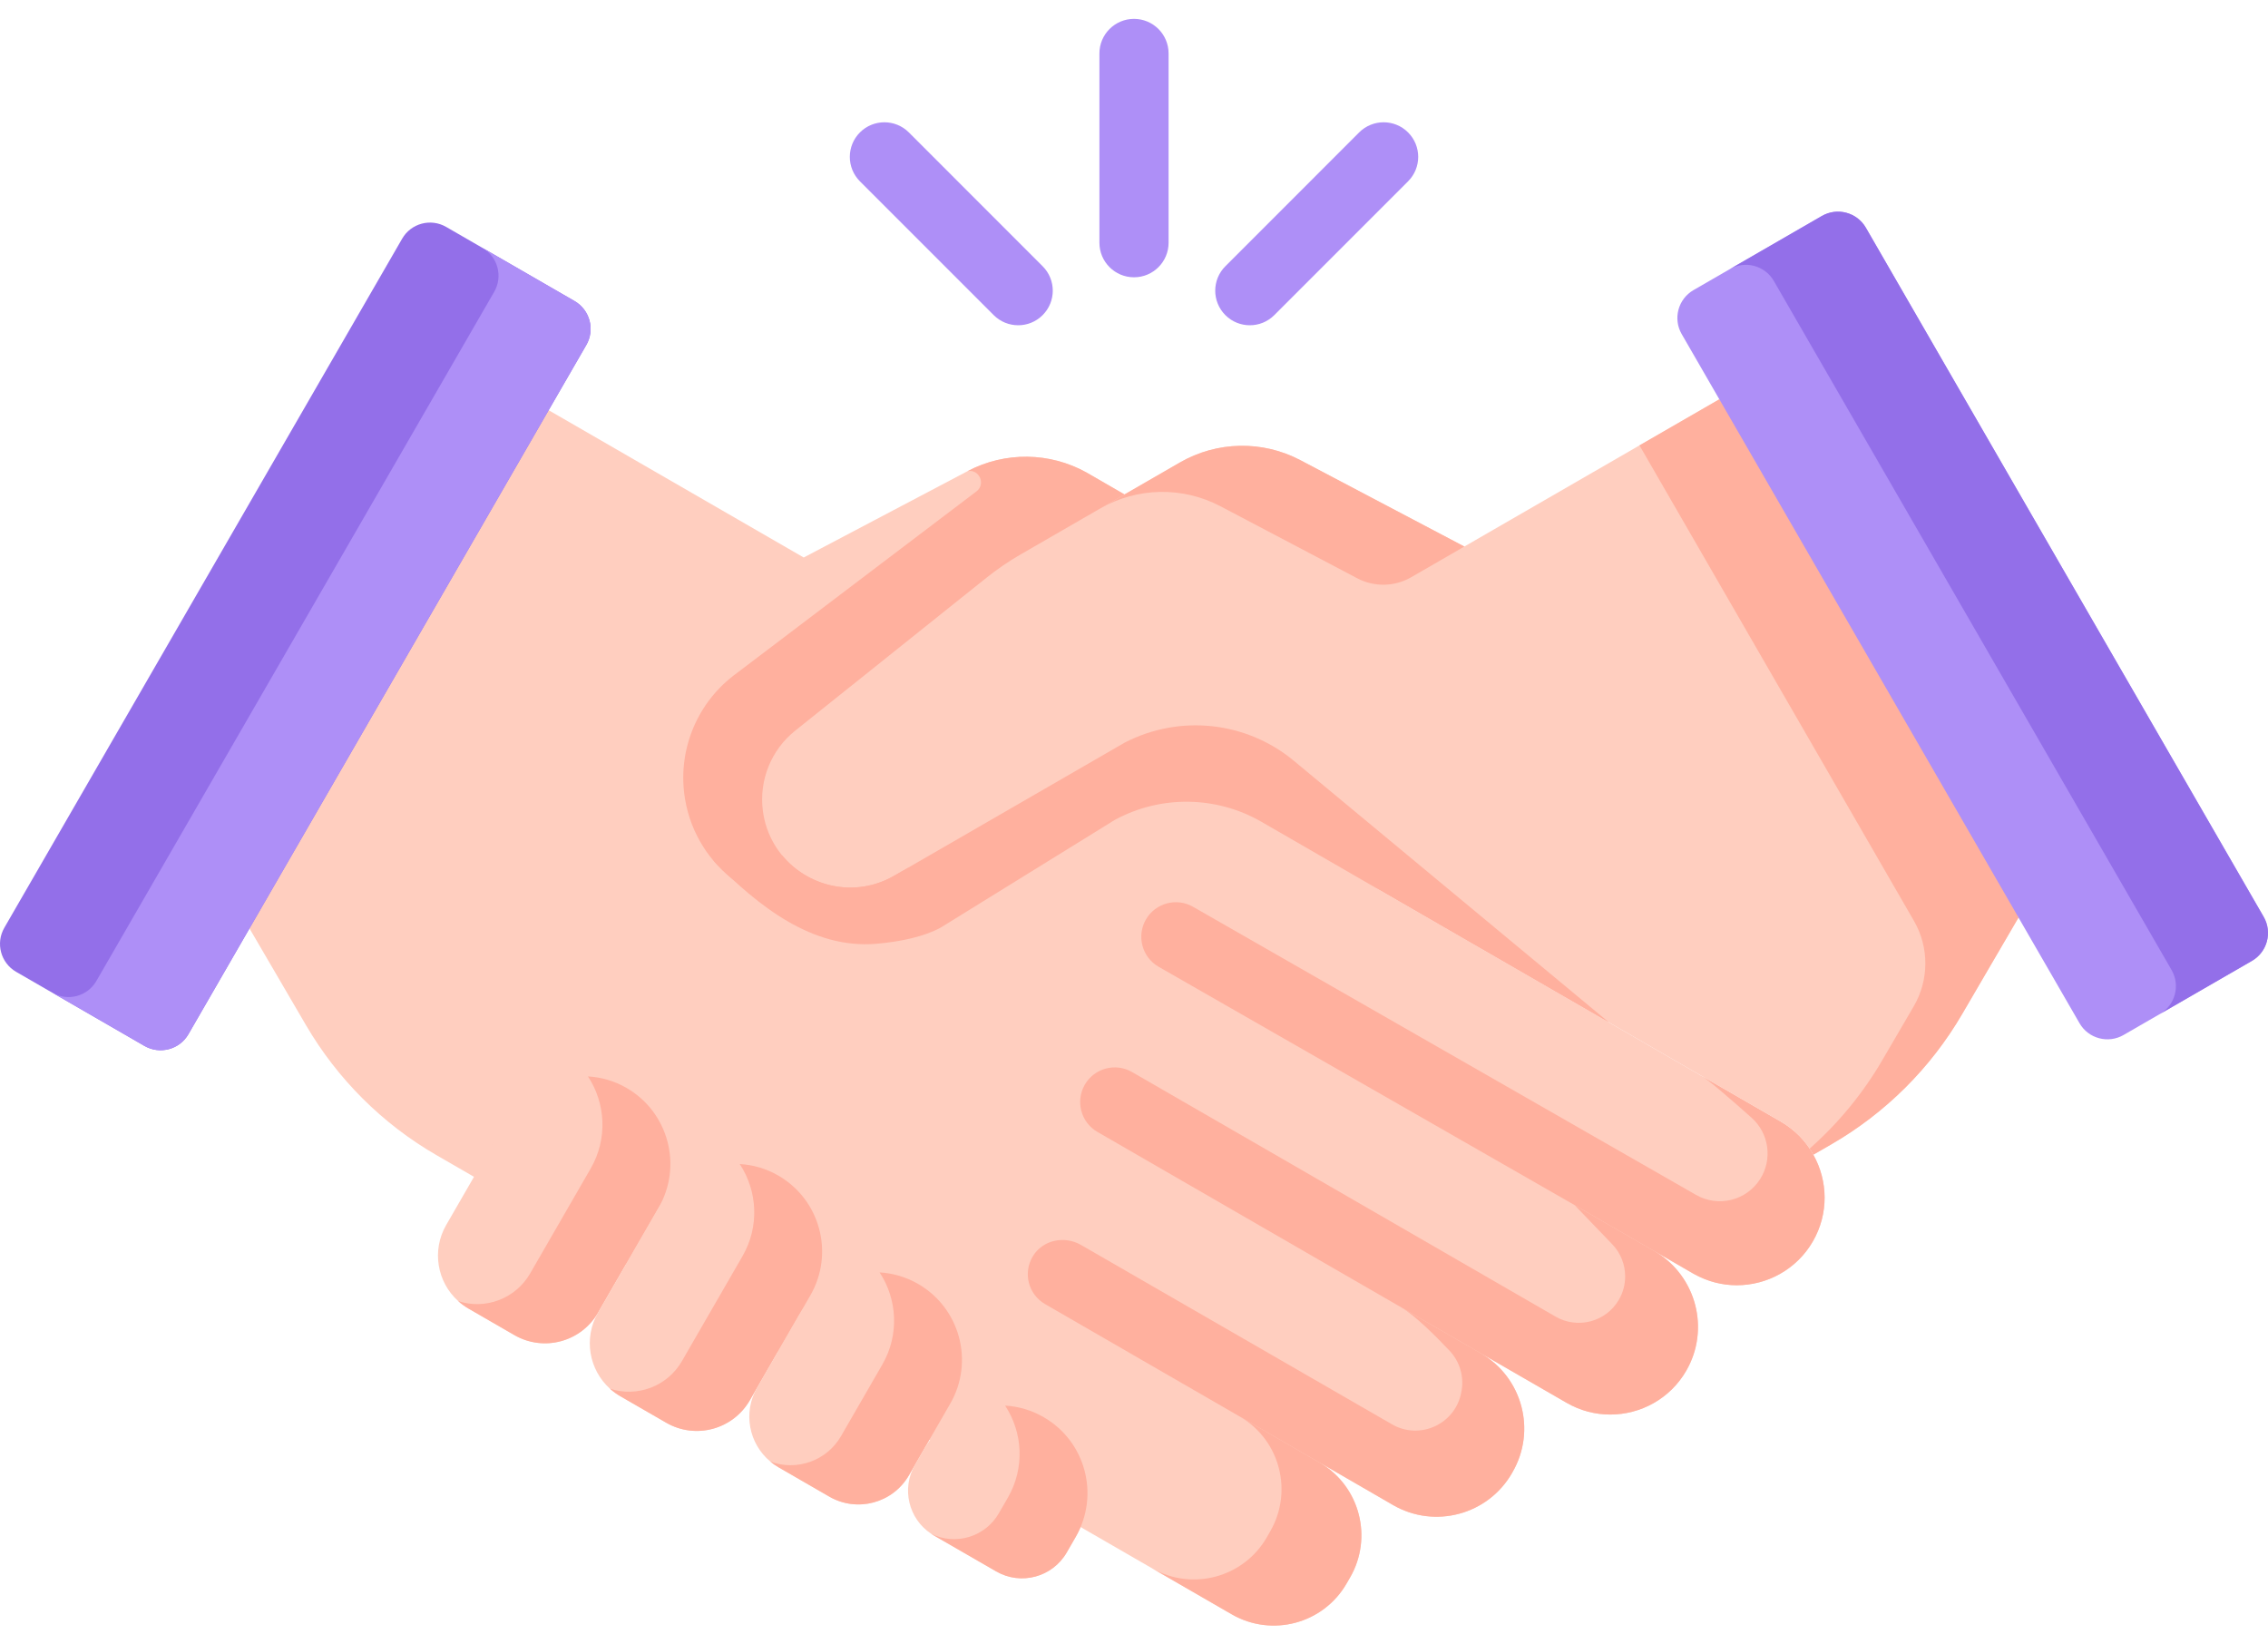<svg width="80" height="58" viewBox="0 0 80 58" fill="none" xmlns="http://www.w3.org/2000/svg">
<path d="M63.946 43.784C63.373 44.776 62.332 45.329 61.264 45.331C60.74 45.331 60.208 45.196 59.722 44.918L58.352 44.124C59.826 44.979 60.333 46.869 59.479 48.346C58.907 49.337 57.868 49.891 56.799 49.891C56.275 49.891 55.744 49.758 55.257 49.476L52.237 47.734C53.701 48.584 54.2 50.454 53.354 51.919L53.33 51.962C52.483 53.428 50.608 53.931 49.141 53.085L46.546 51.584C47.958 52.406 48.441 54.217 47.623 55.636L47.499 55.85C46.68 57.27 44.865 57.755 43.447 56.937L15.399 40.744C13.49 39.642 11.901 38.057 10.789 36.151L8.801 32.747L12.731 22.896L19.353 14.468L28.35 19.663L34.134 16.615C35.45 15.922 37.027 15.943 38.323 16.664L41.179 18.315L42.959 19.343L43.996 19.941C44.422 20.185 44.827 20.462 45.211 20.767L51.951 26.155C52.803 26.835 53.234 27.912 53.091 28.994C53.034 29.415 52.897 29.8 52.702 30.139C51.883 31.558 50.006 32.165 48.457 31.272L62.813 39.56C63.313 39.848 63.705 40.256 63.963 40.728C64.479 41.647 64.511 42.805 63.946 43.784Z" fill="#FFCEBF"/>
<path d="M63.946 43.784C63.373 44.776 62.332 45.329 61.264 45.331C60.766 45.331 60.26 45.209 59.795 44.956C59.771 44.943 59.746 44.932 59.722 44.917L58.352 44.124C58.375 44.137 58.398 44.151 58.421 44.166L56.907 43.291L56.882 43.278L55.535 42.497L55.542 42.504L40.867 34.097C40.284 33.761 40.084 33.014 40.42 32.43C40.757 31.848 41.504 31.648 42.087 31.985L59.821 42.142C60.605 42.594 61.604 42.347 62.088 41.583C62.528 40.887 62.401 39.974 61.786 39.425C61.094 38.808 60.271 38.092 60 37.935L62.813 39.56C63.313 39.848 63.705 40.256 63.963 40.728C64.479 41.647 64.512 42.805 63.946 43.784Z" fill="#FFB09E"/>
<path d="M59.48 48.346C58.907 49.337 57.868 49.891 56.799 49.891C56.276 49.891 55.744 49.758 55.257 49.476L52.441 47.85L52.38 47.816L38.71 39.923C38.127 39.586 37.928 38.84 38.265 38.256C38.602 37.674 39.346 37.474 39.93 37.81L54.87 46.437C55.649 46.886 56.645 46.624 57.1 45.848C57.251 45.591 57.325 45.305 57.325 45.02C57.325 44.607 57.17 44.197 56.869 43.885L55.542 42.504L55.535 42.498L56.882 43.278L56.907 43.291L58.421 44.166C59.842 45.038 60.32 46.892 59.48 48.346Z" fill="#FFB09E"/>
<path d="M53.354 51.919L53.33 51.962C52.483 53.428 50.608 53.931 49.141 53.085L46.574 51.6C46.584 51.607 46.593 51.613 46.602 51.62L46.34 51.467L45.997 51.27L43.73 49.958C43.746 49.968 43.762 49.977 43.778 49.989L36.864 45.996C36.269 45.653 36.074 44.887 36.437 44.3C36.786 43.73 37.549 43.574 38.128 43.908L49.103 50.237C50.077 50.799 51.318 50.237 51.539 49.133C51.543 49.12 51.544 49.105 51.547 49.093C51.653 48.569 51.497 48.027 51.13 47.639C50.625 47.105 49.905 46.389 49.42 46.108L52.38 47.816L52.237 47.734C53.701 48.584 54.2 50.454 53.354 51.919Z" fill="#FFB09E"/>
<path d="M55.257 49.476L52.38 47.816L52.44 47.85L55.257 49.476Z" fill="#FFB09E"/>
<path d="M47.623 55.636L47.499 55.85C46.68 57.27 44.865 57.755 43.447 56.937L40.63 55.31C42.048 56.128 43.863 55.644 44.683 54.224L44.806 54.009C45.614 52.607 45.153 50.821 43.778 49.989C43.762 49.977 43.746 49.968 43.73 49.958L45.997 51.27L46.34 51.467L46.602 51.62C47.971 52.453 48.43 54.235 47.623 55.636Z" fill="#FFB09E"/>
<path d="M42.959 19.342L32.029 30.605L30.983 31.294C30.456 31.641 29.856 31.864 29.23 31.944C26.811 32.255 24.578 30.603 24.166 28.199C23.883 26.542 24.536 24.863 25.866 23.834L34.443 17.331C34.778 17.077 34.548 16.545 34.134 16.615C35.45 15.922 37.027 15.943 38.324 16.664L41.179 18.314L42.959 19.342Z" fill="#FFB09E"/>
<path d="M60.647 14.083L67.378 22.896L71.2 32.361L69.212 35.766C68.099 37.672 66.51 39.254 64.6 40.359L63.963 40.727C63.923 40.654 63.88 40.582 63.832 40.512C63.58 40.133 63.236 39.804 62.813 39.56L40.843 26.876L39.666 26.196L31.543 30.886C29.997 31.779 28.118 31.173 27.299 29.753C27.103 29.416 26.966 29.029 26.91 28.605C26.767 27.525 27.199 26.449 28.049 25.771L34.791 20.381C35.165 20.083 35.561 19.809 35.978 19.568L41.616 16.313C42.925 15.558 44.529 15.525 45.867 16.229L51.652 19.276L60.647 14.083Z" fill="#FFCEBF"/>
<path d="M45.867 16.23L51.652 19.276L49.775 20.361C49.189 20.697 48.472 20.712 47.875 20.396L43.05 17.856C41.714 17.153 40.117 17.184 38.811 17.932L41.617 16.313C42.924 15.558 44.53 15.525 45.867 16.23Z" fill="#FFB09E"/>
<path d="M71.199 32.362L69.212 35.766C68.099 37.672 66.51 39.254 64.599 40.359L63.963 40.726C63.923 40.655 63.88 40.582 63.832 40.512C64.843 39.619 65.71 38.566 66.395 37.392L67.504 35.493C68.047 34.562 68.051 33.411 67.511 32.479L57.83 15.709L60.647 14.083L67.378 22.896L71.199 32.362Z" fill="#FFB09E"/>
<path d="M23.231 42.596L21.093 46.299C20.497 47.331 19.178 47.685 18.145 47.089L16.528 46.155C16.394 46.078 16.273 45.989 16.163 45.89C15.421 45.224 15.219 44.107 15.738 43.207L17.876 39.504C18.303 38.764 18.989 38.269 19.754 38.064C20.074 37.978 20.406 37.943 20.739 37.964C21.204 37.991 21.669 38.123 22.1 38.372C23.578 39.226 24.085 41.117 23.231 42.596Z" fill="#FFCEBF"/>
<path d="M23.232 42.595L21.093 46.298C20.498 47.331 19.177 47.684 18.145 47.089L16.528 46.155C16.395 46.077 16.273 45.989 16.164 45.89C17.11 46.201 18.179 45.815 18.699 44.916L20.836 41.213C21.441 40.165 21.363 38.908 20.739 37.965C21.204 37.991 21.669 38.123 22.1 38.371C23.578 39.225 24.086 41.117 23.232 42.595Z" fill="#FFB09E"/>
<path d="M28.585 45.687L26.447 49.389C25.851 50.422 24.531 50.776 23.499 50.179L21.883 49.247C21.75 49.169 21.627 49.08 21.517 48.981C20.775 48.314 20.575 47.197 21.093 46.299L23.231 42.596C23.658 41.856 24.345 41.36 25.109 41.156C25.429 41.07 25.761 41.034 26.093 41.057C26.56 41.082 27.024 41.215 27.455 41.464C28.932 42.317 29.439 44.208 28.585 45.687Z" fill="#FFCEBF"/>
<path d="M28.584 45.687L26.448 49.39C25.851 50.421 24.532 50.776 23.499 50.179L21.884 49.247C21.749 49.169 21.627 49.079 21.516 48.98C22.466 49.291 23.535 48.905 24.053 48.008L26.191 44.304C26.796 43.255 26.717 42.001 26.093 41.056C26.56 41.082 27.023 41.214 27.454 41.463C28.933 42.317 29.438 44.207 28.584 45.687Z" fill="#FFB09E"/>
<path d="M33.518 49.509L32.062 52.032C31.493 53.017 30.236 53.353 29.251 52.785L27.459 51.751C27.357 51.691 27.26 51.624 27.174 51.55C26.416 50.923 26.197 49.822 26.706 48.94L28.163 46.417C28.59 45.678 29.276 45.182 30.04 44.977C30.36 44.892 30.693 44.856 31.026 44.878C31.491 44.904 31.955 45.037 32.386 45.286C33.865 46.14 34.372 48.03 33.518 49.509Z" fill="#FFCEBF"/>
<path d="M33.517 49.509L32.062 52.032C31.493 53.017 30.235 53.354 29.251 52.785L27.459 51.75C27.357 51.691 27.261 51.625 27.173 51.55C28.097 51.893 29.159 51.531 29.668 50.649L31.123 48.127C31.728 47.079 31.65 45.822 31.026 44.877C31.491 44.905 31.956 45.036 32.387 45.285C33.865 46.139 34.371 48.031 33.517 49.509Z" fill="#FFB09E"/>
<path d="M37.945 54.206L37.628 54.755C37.124 55.627 36.01 55.926 35.139 55.423L32.941 54.155C32.909 54.136 32.876 54.115 32.844 54.095C32.048 53.568 31.789 52.504 32.274 51.664L32.591 51.115C33.018 50.375 33.704 49.88 34.469 49.675C34.789 49.589 35.121 49.553 35.454 49.575C35.919 49.602 36.384 49.734 36.815 49.983C38.292 50.836 38.799 52.727 37.945 54.206Z" fill="#FFCEBF"/>
<path d="M37.944 54.206L37.627 54.756C37.125 55.627 36.011 55.927 35.139 55.424L32.942 54.156C32.909 54.136 32.877 54.115 32.844 54.095C33.7 54.522 34.748 54.212 35.233 53.373L35.55 52.824C36.155 51.776 36.077 50.521 35.454 49.576C35.919 49.602 36.383 49.735 36.814 49.984C38.292 50.836 38.798 52.728 37.944 54.206Z" fill="#FFB09E"/>
<path d="M35.915 11.472C35.603 11.472 35.29 11.353 35.052 11.115L30.333 6.396C29.857 5.919 29.857 5.147 30.333 4.67C30.809 4.194 31.582 4.194 32.058 4.67L36.777 9.39C37.254 9.866 37.254 10.638 36.777 11.115C36.539 11.353 36.227 11.472 35.915 11.472Z" fill="#AE8FF7"/>
<path d="M40 9.78C39.326 9.78 38.78 9.234 38.78 8.56V1.886C38.78 1.212 39.326 0.666 40 0.666C40.674 0.666 41.22 1.212 41.22 1.886V8.56C41.22 9.234 40.674 9.78 40 9.78Z" fill="#AE8FF7"/>
<path d="M44.086 11.472C43.773 11.472 43.461 11.353 43.223 11.115C42.746 10.638 42.746 9.866 43.223 9.39L47.942 4.67C48.419 4.194 49.191 4.194 49.667 4.67C50.144 5.147 50.144 5.919 49.667 6.396L44.948 11.115C44.71 11.353 44.398 11.472 44.086 11.472Z" fill="#AE8FF7"/>
<path d="M56.76 36.065L44.499 28.987C42.904 28.066 40.946 28.039 39.326 28.916L33.176 32.72C32.603 33.029 31.792 33.212 30.91 33.287C28.659 33.476 26.769 31.978 25.179 30.373L27.592 30.174C28.511 31.284 30.159 31.685 31.543 30.887L39.665 26.196C41.605 25.188 43.959 25.438 45.641 26.835L56.76 36.065Z" fill="#FFB09E"/>
<path d="M20.681 12.169L6.648 36.474C6.335 37.017 5.64 37.203 5.096 36.89L0.568 34.276C0.025 33.962 -0.161 33.267 0.152 32.723L14.185 8.419C14.498 7.875 15.193 7.689 15.737 8.003L20.265 10.617C20.808 10.931 20.995 11.626 20.681 12.169Z" fill="#936FE9"/>
<path d="M20.68 12.168L6.648 36.473C6.335 37.018 5.639 37.203 5.096 36.89L1.848 35.014C2.391 35.328 3.086 35.143 3.4 34.598L17.432 10.293C17.743 9.755 17.564 9.069 17.032 8.75L20.265 10.617C20.809 10.931 20.994 11.625 20.68 12.168Z" fill="#AE8FF7"/>
<path d="M65.815 8.033L79.848 32.338C80.161 32.882 79.975 33.577 79.432 33.89L74.904 36.505C74.36 36.818 73.665 36.632 73.352 36.089L59.319 11.784C59.005 11.24 59.192 10.546 59.735 10.232L64.263 7.617C64.807 7.304 65.502 7.49 65.815 8.033Z" fill="#AE8FF7"/>
<path d="M79.432 33.891L76.192 35.761C76.729 35.445 76.911 34.754 76.6 34.214L62.568 9.908C62.254 9.365 61.558 9.179 61.015 9.493L64.263 7.618C64.806 7.304 65.502 7.489 65.816 8.033L79.848 32.339C80.161 32.882 79.975 33.577 79.432 33.891Z" fill="#936FE9"/>
</svg>

